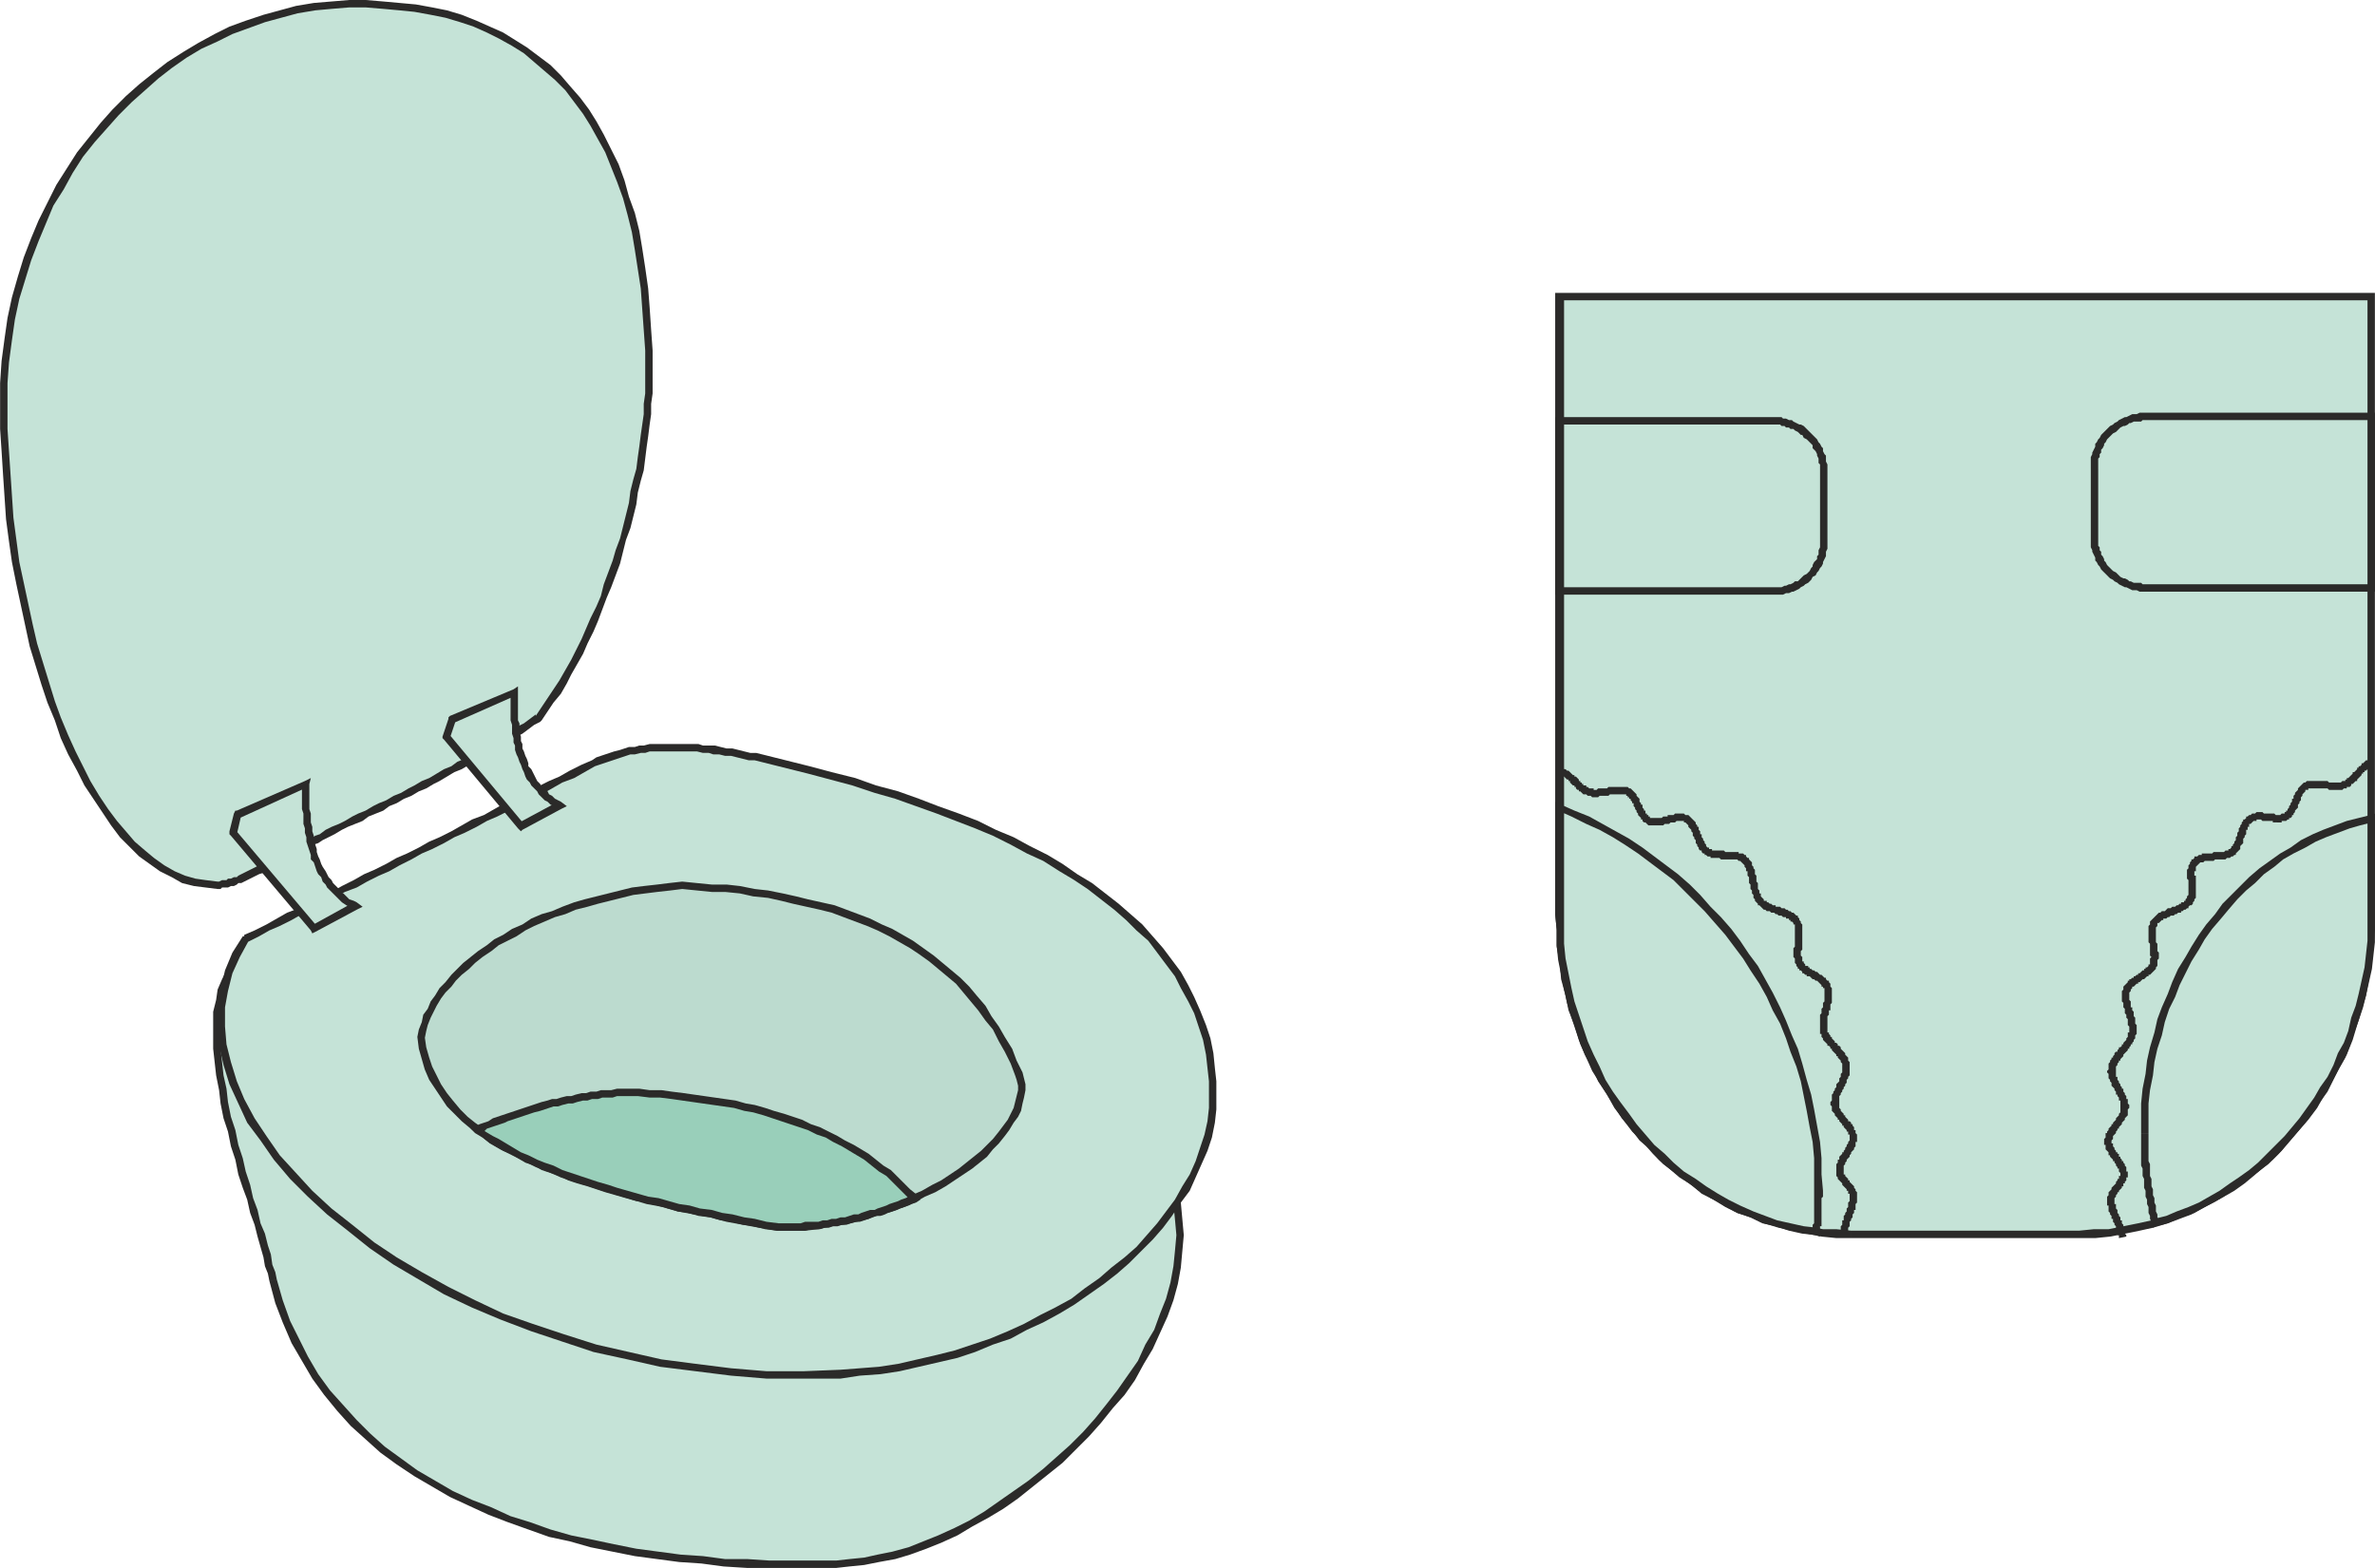 <svg xmlns="http://www.w3.org/2000/svg" width="106" height="70" fill-rule="evenodd" clip-rule="evenodd" image-rendering="optimizeQuality" shape-rendering="geometricPrecision" text-rendering="geometricPrecision" viewBox="0 0 16.05 10.6"><path fill="#C5E3D7" d="M1.84 8.66c-.08-.49-.85-2.22.06-2.27 1.09.04 5.69.85 6.05 1.74.21 1.16-1.31 2.44-2.3 2.44-1.59.06-3.4-.36-3.81-1.91z"/><path fill="#2B2A29" fill-rule="nonzero" d="M1.91 6.36l-.01.05h.01l-.08.01-.07.02-.06.03-.05.03-.04.04-.03.05-.03.05-.03.06-.01.07-.01.07-.01.08V7.09l.01.09.01.09.02.09.01.09.02.1.03.09.02.1.03.09.02.09.03.09.02.09.03.08.02.09.03.07.02.08.02.06.01.07.02.05.01.05-.05.01-.01-.05-.02-.05-.01-.06-.02-.07-.02-.07-.02-.08-.03-.08-.02-.09-.03-.08-.03-.09-.02-.1-.03-.09-.02-.1-.03-.09-.02-.1-.01-.09-.02-.1-.01-.09-.01-.09v-.25l.02-.08.01-.07.03-.07.03-.06.04-.05.05-.05.06-.04.06-.03.08-.02.08-.01h.01zm-.01 0h.01-.01zm6.08 1.77l-.05.01-.04-.08-.07-.08-.09-.08-.11-.08-.13-.08-.15-.07-.16-.08L7 7.51l-.19-.07-.21-.08-.21-.07-.23-.07-.23-.06-.24-.07-.25-.06-.25-.06-.25-.06-.25-.06-.25-.05-.25-.05-.24-.05-.24-.04-.23-.04-.23-.04-.21-.04-.21-.03-.19-.02-.18-.03-.17-.02-.15-.01-.13-.01-.11-.01.01-.05.11.01.13.01.15.01.16.02.18.03.2.02.2.03.22.04.23.04.23.04.24.04.24.05.25.05.25.05.26.06.25.06.24.06.25.06.24.07.23.06.23.07.22.08.2.07.2.07.18.08.17.08.15.08.13.08.11.08.1.09.07.08.05.09v.01zm0-.01v.01-.01zM5.65 10.6v-.05l.09-.01.1-.01.09-.02.1-.02.11-.03.1-.04.1-.04.11-.05.1-.05.1-.06.1-.07.1-.07.1-.07.1-.08.09-.08.09-.08.09-.09.08-.09.08-.1.07-.09.07-.1.07-.1.05-.11.06-.1.04-.11.04-.1.03-.11.02-.11.01-.1.01-.11-.01-.11-.01-.1.05-.01.01.11.01.11-.01.11-.01.11-.02.11-.03.11-.04.11-.05.11-.05.11-.06.1-.06.11-.07.1-.08.09-.08.1-.08.09-.09.09-.09.09-.1.08-.1.08-.1.08-.1.07-.1.06-.11.06-.1.06-.11.05-.1.04-.11.04-.1.03-.11.02-.1.02-.1.01-.09.01zm0-.05zM1.82 8.66l.05-.01.04.14.05.14.06.12.06.12.07.12.08.11.09.1.09.1.09.09.1.09.11.08.11.08.12.07.12.07.13.06.13.05.13.06.13.04.14.05.14.04.15.03.14.03.15.03.15.02.15.02.15.01.15.02h.15l.15.01H5.65v.05h-.6l-.16-.01-.15-.02-.15-.01-.15-.02-.15-.02-.15-.03-.15-.03-.14-.04-.14-.03-.14-.05-.14-.05-.13-.05-.13-.06-.13-.06-.12-.07-.12-.07-.12-.08-.11-.08-.1-.09-.1-.09-.09-.1-.09-.11-.08-.11-.07-.12-.07-.12-.06-.14-.05-.13-.04-.15zm0 0z"/><path fill="#C5E3D7" d="M2.47.03c1.25.03 1.92.85 1.92 2.5 0 .68-.29 1.73-.75 2.33-.43.28-1.02.57-1.47.8-.32.16-.53.31-.7.32C.64 5.98.03 4.39.03 2.75.03 1.1 1.22-.01 2.47.03z"/><path fill="#2B2A29" fill-rule="nonzero" d="M4.41 2.53h-.05v-.16l-.01-.14-.01-.14-.01-.14-.02-.13-.02-.13-.02-.12-.03-.12-.03-.11-.04-.11-.04-.1-.04-.1-.05-.09-.05-.09-.05-.08-.06-.08-.06-.08-.07-.07-.07-.06-.07-.06-.07-.06-.08-.05-.09-.05-.08-.04L3.2.18 3.11.15l-.1-.03-.1-.02L2.8.08 2.7.07 2.59.06 2.47.05V0l.12.01.11.01.11.01.11.02.1.02.1.03.1.04.09.04.09.04.08.05.08.05.08.06.08.06.07.07.06.07.07.08.06.08.05.08.05.09.05.1.05.1.04.11.03.11.04.11.03.12.02.12.02.13.02.14.01.13.01.15.01.14v.16zm-.76 2.35l-.03-.05v.01l.04-.06.04-.06.04-.06.04-.06.04-.07.04-.07.03-.06.04-.08.03-.07.03-.07.04-.08.03-.07.02-.08.03-.08.03-.08.02-.07.03-.08.02-.08.02-.08.02-.08.01-.08.02-.08.02-.07.01-.08.01-.07.01-.08.01-.07.01-.07v-.07l.01-.07v-.13h.05v.13l-.01.07v.07l-.01.07-.01.08-.01.07-.01.08-.01.08-.02.07-.02.08-.01.08-.02.08-.02.08-.03.08-.02.08-.02.08-.03.08-.03.08-.03.07-.03.08-.03.08-.03.07-.04.08-.03.07-.04.07-.04.07-.03.06-.04.07-.05.06-.04.06-.04.06-.01.01zm.01-.01l-.01.01.01-.01zm-1.48.81l-.02-.04.04-.03.04-.02.05-.02.04-.02.05-.03.04-.02.05-.02.05-.03.04-.02.05-.02.05-.03.05-.02.05-.03.04-.02.05-.03.05-.02.05-.03L3 5.2l.05-.02.04-.03.05-.02.05-.03.04-.03.05-.02.05-.03.04-.03.05-.02.04-.03.04-.03.04-.02.04-.03.04-.03.03.05-.04.02-.04.03-.04.03-.04.02-.05.03-.04.03-.05.03-.04.02-.05.03-.05.03-.04.02-.05.03-.05.02-.05.03-.05.03-.04.02-.05.03-.05.02-.05.03-.05.02-.05.03-.05.02-.04.03-.05.02-.05.02-.04.03-.05.02-.05.02-.04.02-.05.03-.04.02-.04.02zm-.71.33v-.05h.01l.02-.01h.03l.01-.01h.02l.02-.01h.02l.01-.01.02-.01.02-.01.02-.01.02-.01.02-.01.02-.01.02-.01.02-.01.03-.01.02-.01.02-.01.02-.02.03-.01.02-.01.03-.02.02-.01.03-.02.02-.01.03-.02.03-.01.03-.01.03-.02.03-.01.02.04-.03.02-.03.01-.03.02-.02.01-.03.01-.03.02-.02.01-.03.02-.02.01-.03.01-.02.02-.02.01-.03.01-.02.02-.02.01-.02.01-.03.01-.02.01-.02.01-.02.01-.02.01-.02.01-.02.01h-.02l-.01.01-.02.01h-.02L1.54 6H1.5l-.01.01h-.02zm0 0zM0 2.75h.05v.15l.01.15.01.15.01.15.01.15.02.15.02.15.03.14.03.14.03.14.03.13.04.13.04.13.04.13.04.11.05.12.05.11.05.1.05.1.06.1.06.09.06.08.06.07.06.07.07.06.06.05.07.05.07.04.07.03.07.02.07.01.08.01v.05L1.39 6l-.08-.01-.08-.02-.07-.04-.08-.04-.07-.05-.07-.05-.06-.06-.07-.07-.06-.08-.06-.09-.06-.09-.06-.09-.05-.1-.06-.11-.05-.11-.04-.12-.05-.12-.04-.12-.04-.13-.04-.13-.03-.14-.03-.14-.03-.14-.03-.15-.02-.14-.02-.15-.01-.15-.01-.15-.01-.16L0 2.9v-.15zM2.47 0v.05h-.11l-.12.01-.11.01-.12.02-.11.03-.11.03-.11.04-.11.04-.1.05-.11.05-.1.06-.1.07-.09.07-.09.08-.09.08L.8.78.72.87.64.96l-.08.1-.07.11-.06.11-.07.11-.05.12-.05.12-.05.13-.04.13-.04.13-.03.14-.02.14-.02.15-.01.14v.16H0v-.16l.01-.15.02-.15.02-.14.03-.14.04-.14.04-.13.05-.13.05-.12.06-.12.06-.12.07-.11.07-.11.08-.1.08-.1.08-.09.09-.09.09-.08.1-.08.09-.07.11-.07.1-.06.11-.06.1-.05.11-.04.12-.04.11-.03L2 .04l.12-.02.12-.01.12-.01h.11z"/><path fill="#C5E3D7" d="M1.66 6.34c.79-.39 1.57-.79 2.35-1.18.31-.15.7-.13 1.13-.03 1.75.4 2.91 1.03 3.05 2.09.14.98-1.06 1.99-2.51 2.07-2.69.13-4.82-1.77-4.02-2.95z"/><path fill="#2B2A29" fill-rule="nonzero" d="M4 5.14l.02.04-.07.04-.07.04-.08.03-.07.04-.07.04-.08.03-.07.04-.07.04-.08.04-.07.03-.07.04-.08.04-.07.03L3 5.7l-.08.04-.07.03-.07.04-.08.04-.07.04-.07.03-.08.04-.07.04-.08.03-.07.04-.07.04-.08.04-.07.03-.07.04-.08.04-.07.03-.07.04-.08.04-.02-.05.07-.03.08-.04.07-.04.07-.04.08-.03.07-.04.08-.04.07-.03.07-.04.08-.04.07-.04.07-.03.08-.04.07-.04.07-.03.08-.04.07-.04.07-.03.08-.04.07-.04.07-.04.08-.03.07-.04.07-.04.08-.03.07-.04.07-.04.08-.04.07-.03.07-.04.08-.04.07-.03zm0 0zm1.15-.04l-.01.05-.04-.01h-.04l-.04-.01-.04-.01-.04-.01H4.9l-.04-.01h-.04l-.03-.01h-.04l-.04-.01h-.32l-.03.01h-.03l-.04.01h-.03l-.03.01-.03.01-.03.01-.03.01-.03.01-.03.01-.03.01-.03.01L4 5.14l.03-.02.03-.01.03-.01.03-.01.03-.01.04-.01.03-.01.03-.01h.04l.03-.01h.03l.04-.01H4.72l.03.01h.08l.04.01.04.01h.04l.04.01.04.01.04.01h.04l.04.01zm-.01.05zm3.07 2.07h-.05l-.01-.09-.02-.1-.03-.09-.03-.09-.04-.08-.05-.09-.04-.08-.06-.08-.06-.08-.06-.08-.08-.07-.07-.07-.08-.07-.09-.07-.09-.07-.09-.06-.1-.06-.11-.07-.11-.05-.11-.06-.12-.06-.12-.05-.13-.05-.13-.05-.14-.05-.14-.05-.14-.04-.15-.05-.15-.04-.15-.04-.16-.04-.16-.04.01-.05.16.04.16.04.15.04.16.04.14.05.15.04.14.05.13.05.14.05.13.05.12.06.12.05.11.06.12.06.1.06.1.07.1.06.09.07.09.07.08.07.08.07.07.08.07.08.06.08.06.08.05.09.04.08.04.09.04.1.03.09.02.1.01.1zm-.05 0v.01-.01zm-2.48 2.1v-.06l.13-.01.13-.01.13-.02.13-.03.13-.03.12-.03.12-.04.12-.04.12-.05.11-.05.11-.06.1-.05.11-.06.09-.07.1-.07.08-.07.09-.07.08-.07.07-.08.07-.08.06-.08.06-.08.05-.09.05-.08.04-.09.03-.09.03-.09.02-.09.01-.09v-.18l-.01-.09h.05l.01.09v.19l-.01.09-.02.1-.03.09-.04.09-.04.09-.04.09-.06.08-.06.09-.06.08-.07.08-.08.08-.08.08-.08.07-.09.07-.1.07-.1.07-.1.06-.11.06-.11.05-.11.06-.12.04-.12.05-.12.04-.13.03-.13.03-.13.03-.13.02-.14.01-.13.02zm0 0zm-4.03-3l.02.05.01-.01-.06.11-.05.11-.03.12-.02.11v.13l.01.12.03.12.04.13.05.12.07.13.08.12.09.13.11.12.11.12.13.12.14.11.15.12.15.1.17.1.18.1.18.09.19.09.2.07.21.07.22.07.22.05.22.05.23.03.24.03.24.02h.25l.25-.01v.06h-.5l-.24-.02-.24-.03-.24-.03-.22-.05-.23-.05-.21-.07L3.59 9l-.21-.08-.19-.08L3 8.75l-.17-.1-.17-.1-.16-.11-.15-.12-.14-.11-.13-.12-.12-.12-.11-.13-.09-.13-.09-.12-.06-.13-.06-.13-.04-.13-.03-.13-.01-.13v-.13l.02-.12.03-.13.05-.12.07-.11.01-.01zm-.01.01h.01v-.01l-.01.01z"/><path fill="#BCDBCF" d="M2.85 7.01c.07-.49.85-.97 1.76-1.02 1.08.04 1.92.38 2.28 1.27.14.38-.64 1.04-1.64 1.04-1.2-.23-2.32-.5-2.4-1.29z"/><path fill="#2B2A29" fill-rule="nonzero" d="M4.61 5.96v.05l-.08.01-.09.01-.08.01-.08.01-.08.02-.08.02-.08.02-.07.02-.08.02-.07.03-.07.02-.07.03-.07.03-.06.03-.06.04-.06.03-.06.03-.05.04-.06.04-.05.04-.04.04-.05.04-.04.04-.03.04-.04.04-.03.04-.03.05-.02.04-.02.04-.02.05-.01.04-.01.05-.05-.01.01-.05.02-.05.01-.05.03-.04.02-.05.03-.04.03-.05.04-.04.04-.05.04-.04.04-.04.05-.04.05-.04.06-.04.05-.04.06-.03.06-.04.07-.03.06-.04.07-.03.07-.02.07-.03.08-.03.07-.02.08-.02.08-.02.08-.02.08-.02.08-.01.09-.01.08-.01.09-.01zm0 0zm2.3 1.29l-.05.02-.03-.08-.04-.08-.04-.07-.04-.08-.05-.06-.05-.07-.05-.06-.05-.06-.05-.06-.06-.05-.06-.05-.06-.05-.07-.05-.06-.04-.07-.04-.07-.04-.08-.04-.07-.03-.08-.03-.08-.03-.08-.03-.08-.02-.09-.02-.09-.02-.08-.02-.09-.02-.1-.01L5 6.04l-.1-.01h-.09l-.1-.01-.1-.01v-.05l.1.01.1.01h.1l.09.01.1.02.09.01.1.02.09.02.08.02.09.02.09.02.08.03.08.03.08.03.08.04.07.03.07.04.07.04.07.05.07.05.06.05.06.05.06.05.06.06.05.06.06.07.04.07.05.07.04.07.05.08.03.08.04.08zm0 0zM5.25 8.32l.01-.05h-.01.18l.09-.01.09-.02.08-.01.09-.02.08-.02.08-.02.08-.03.07-.03.07-.03.07-.03.07-.04.06-.03.06-.04.06-.04.05-.04.05-.04.05-.04.04-.04.04-.04.04-.05.03-.04.03-.04.02-.04.02-.04.01-.04.01-.04.01-.04v-.03l-.01-.04-.01-.03.05-.02.01.04.01.04v.04l-.01.05-.01.04-.01.05-.02.04-.03.04-.03.05-.03.04-.04.05-.04.04-.04.05-.05.04-.05.04-.06.04-.06.04-.06.04-.07.04-.07.03-.07.04-.07.03-.08.03-.08.02-.08.03-.08.02-.09.02-.08.01-.09.02-.09.01h-.19zm0 0zM2.82 7.01l.05.01v-.01l.01.07.02.07.02.06.03.06.03.06.04.06.04.05.05.06.05.05.05.04.07.05.06.04.07.05.07.04.08.04.08.03.08.04.09.03.09.03.09.03.1.03.09.03.1.03.11.03.1.02.11.03.1.02.11.02.11.03.11.02.11.02.12.02-.01.05-.12-.02-.11-.02-.11-.02-.11-.03-.11-.02-.11-.02-.1-.03-.11-.02-.1-.03-.1-.03-.1-.03-.09-.03-.1-.03-.09-.03-.09-.04-.08-.03-.08-.04-.08-.04-.08-.04-.07-.04-.06-.05-.07-.05-.06-.05-.05-.05-.05-.05-.04-.06-.04-.06-.04-.06-.03-.07-.02-.07-.02-.07-.01-.08zm0 0z"/><path fill="#99CFBA" d="M6.18 8.1c-.27.12-.58.2-.93.2-.81-.16-1.58-.33-2.02-.66.29-.14.64-.23 1.01-.26.82.04 1.5.24 1.94.72z"/><path fill="#2B2A29" fill-rule="nonzero" d="M5.25 8.32l.01-.05h-.01.16l.03-.01h.09l.03-.01h.03l.03-.01h.03l.03-.01h.03l.03-.01.03-.01h.03l.02-.01.03-.01.03-.01h.03l.02-.01.03-.01.03-.01.02-.01.03-.01.03-.01.02-.01.03-.01.02-.01.03-.01.02.05-.03.01-.02.01-.03.01-.03.01-.02.01-.03.01L6 8.2l-.02.01-.03.01h-.03l-.03.01-.02.01-.03.01-.03.01h-.03l-.03.01-.03.01h-.03l-.03.01h-.03l-.03.01h-.03l-.03.01h-.06l-.04.01h-.19zm0 0zm-2.03-.71l.02.05v-.04l.04.03.05.03.04.02.05.03.05.03.05.03.05.02.06.03.05.02.06.02.06.03.06.02.06.02.06.02.06.02.07.02.06.02.07.02.07.02.07.02.07.01.07.02.07.02.07.01.07.02.08.01.07.02.07.01.08.02.07.01.08.02.08.01-.01.05-.08-.01-.08-.02-.07-.01-.08-.02-.07-.01-.07-.02-.08-.01-.07-.02-.07-.01-.07-.02-.07-.02-.07-.02-.07-.01-.07-.02-.07-.02-.07-.02-.06-.02-.06-.02L3.9 8l-.06-.02-.06-.03-.06-.02-.06-.02-.05-.03-.06-.02-.05-.03-.05-.03-.05-.02-.05-.03-.05-.03-.04-.03-.05-.03.01-.05zm-.01.05l-.03-.03.04-.02-.01.05zm1.03-.3v.05h-.07l-.03.01h-.07l-.03.01H4l-.03.01h-.03l-.04.01-.03.01h-.03l-.04.01-.03.01h-.03l-.03.01-.03.01-.03.01-.04.01-.03.01-.03.01-.03.01-.03.01-.03.01-.03.01-.02.01-.03.01-.03.01-.03.01-.03.01-.02.02-.03.01-.02-.05.02-.01.03-.01.03-.01.03-.02.03-.01.03-.01.03-.01.03-.01.03-.01.03-.01.03-.01.03-.01.03-.01.03-.01.03-.01.04-.01.03-.01h.03l.03-.01.04-.01h.03l.03-.01.04-.01h.03l.03-.01h.04l.03-.01h.07l.04-.01h.07zm0 0zm1.95.77l-.02-.05-.01.04-.04-.04-.05-.05-.04-.04-.04-.04-.05-.03-.05-.04-.05-.04-.05-.03-.05-.03-.05-.03-.06-.03-.05-.03-.06-.02-.06-.03-.06-.02-.06-.02-.06-.02-.06-.02-.06-.02-.07-.02-.06-.01-.07-.02-.07-.01-.07-.01-.07-.01-.07-.01-.07-.01-.07-.01-.08-.01h-.07l-.08-.01h-.07v-.05h.08l.07.01h.08l.07.01.08.01.07.01.07.01.07.01.07.01.07.01.07.02.06.01.07.02.06.02.07.02.06.02.06.02.06.03.06.02.06.03.06.03.05.03.06.03.05.03.05.03.05.04.05.04.05.03.04.04.05.05.04.04.05.04-.01.05zm.01-.05l.02.03-.03.02.01-.05z"/><path fill="#C5E3D7" d="M1.61 5.5l.46-.2c-.02.38.06.68.33.83l-.28.15-.54-.65.03-.13z"/><path fill="#2B2A29" fill-rule="nonzero" d="M2.08 5.32l-.46.21-.02-.05.46-.2.03.02-.01.02zm-.02-.04l.04-.02-.01.04-.03-.02zm.35.87l-.02-.05-.01.05-.02-.02-.02-.01-.03-.02-.02-.02-.02-.02-.02-.02-.02-.02L2.21 6l-.01-.02-.02-.02-.01-.03-.02-.02-.01-.02-.01-.03-.01-.03-.02-.02v-.03l-.01-.03-.01-.03-.01-.03v-.03l-.01-.03V5.6l-.01-.03V5.5l-.01-.03V5.3h.05v.17l.01.03v.06l.01.03v.03l.01.03v.03l.01.03.01.03v.02l.01.03.01.02.01.03.01.02.02.03.01.02.01.02.02.02.01.02.02.02.02.02.01.02.02.01.02.02.02.02.03.01.02.01v.05zm0-.05l.04.03-.04.02V6.1zm-.31.16l.29-.16.02.05-.28.15-.03-.01v-.03zm.03.04l-.02.01-.01-.02.03.01zm-.54-.69l.55.65-.04.03-.54-.64-.01-.03.04-.01zm-.03.04l-.01-.01v-.02l.01.03zm.07-.14l-.03.13-.05-.02.03-.12.02-.02.03.03zm-.05-.01l.01-.02h.01l-.02.02z"/><path fill="#C5E3D7" d="M3.05 4.87l.43-.19c-.02.35.06.63.3.76l-.26.15-.5-.6.03-.12z"/><path fill="#2B2A29" fill-rule="nonzero" d="M3.49 4.7l-.43.19-.02-.05.43-.18.03.02-.01.02zm-.02-.04l.03-.02v.04l-.03-.02zm.32.81l-.02-.05v.05l-.02-.02-.03-.01-.02-.02-.02-.01-.02-.02-.02-.02-.01-.02-.02-.02-.02-.02-.01-.02-.02-.02-.01-.02-.01-.03-.01-.02-.01-.03-.01-.02-.01-.03-.01-.02-.01-.03v-.03l-.01-.02v-.03l-.01-.03V4.9l-.01-.03v-.19h.05v.19l.01.02v.06l.01.03v.03l.01.02v.03l.01.02.01.03.01.02.01.03v.02l.02.02.01.02.01.02.01.02.01.02.02.02.01.02.02.01.02.02.01.02.02.01.02.02.02.01.02.01v.05zm0-.05l.04.03-.04.02v-.05zm-.28.14l.26-.14.02.05-.26.14-.03-.01.01-.04zm.02.05l-.01.01-.02-.02.03.01zm-.49-.64l.5.6-.04.03L3 5l-.01-.02.05-.01zM3 5l-.01-.01v-.01L3 5zm.08-.13l-.04.12-.05-.01.04-.12.01-.02.04.03zm-.05-.01v-.01l.01-.01-.01.02z"/><path fill="#C5E3D7" d="M16.03 2v4.18c0 1.19-.89 2.16-1.98 2.16h-1.54c-1.08 0-1.97-.97-1.97-2.16V2h5.49z"/><path fill="#2B2A29" fill-rule="nonzero" d="M16 6.18V2h.05v4.18H16zm-1.95 2.19v-.05l.1-.01h.1l.1-.02.1-.02.09-.02.09-.03.09-.03.09-.04.09-.04.08-.05.08-.05.08-.06.08-.06.07-.06.07-.07.07-.07.07-.07.06-.08.05-.08.06-.09.05-.08.05-.09.04-.09.04-.1.03-.1.04-.09.02-.11.02-.1.02-.1.01-.11.01-.11v-.11h.05v.11l-.01.11-.01.11-.02.11-.02.11-.03.1-.03.1-.03.1-.04.1-.05.09-.05.09-.05.09-.05.09-.06.08-.07.08-.06.07-.07.08-.07.07-.08.06-.08.06-.08.06-.08.05-.09.05-.09.05-.09.03-.09.04-.1.03-.09.02-.1.02-.1.02-.1.01h-.11zm-1.54-.05h1.54v.05h-1.54v-.05zm-2-2.14h.06v.11l.01.11.01.11.01.1.03.1.02.11.03.09.04.1.04.1.04.09.05.09.05.08.05.09.06.08.06.08.07.07.07.07.07.07.07.06.08.06.08.06.08.05.08.05.09.04.09.04.09.03.09.03.09.02.1.02.1.02h.09l.1.01v.05h-.1l-.1-.01-.1-.02-.1-.02-.09-.02-.1-.03-.09-.04-.09-.03-.09-.05-.09-.05-.08-.05-.08-.06-.08-.06-.08-.06-.07-.07-.07-.08-.07-.07-.06-.08-.06-.08-.05-.09-.06-.09-.04-.09-.05-.09-.04-.1-.03-.1-.04-.1-.02-.1-.03-.11-.01-.11-.02-.11v-.11l-.01-.11zM10.57 2v4.18h-.06V2l.03-.02.03.02zm-.06 0v-.02h.03l-.03.02zm5.52.03h-5.49v-.05h5.49l.02.02-.02.03zm0-.05h.02V2l-.02-.02z"/><path fill="#C5E3D7" d="M16.03 5.53v.65c0 1-.62 1.84-1.46 2.09-.05-.2-.08-.4-.08-.61 0-1.06.67-1.95 1.54-2.13z"/><path fill="#2B2A29" fill-rule="nonzero" d="M16 6.18v-.65h.05v.65H16zm-1.46 2.09l.05-.01-.03-.02.08-.02.07-.03.08-.03.07-.03.07-.04.07-.04.07-.05.06-.04.07-.05.06-.05.06-.06.06-.06.06-.06.05-.06.05-.06.05-.07.05-.07.04-.07.05-.07.04-.08.03-.08.04-.07.03-.08.02-.09.03-.08.02-.08.02-.09.02-.09.01-.09.01-.09v-.18h.05v.19l-.01.09-.01.09-.02.09-.02.09-.02.08-.03.09-.03.08-.03.09-.03.08-.04.07-.04.08-.04.08-.05.07-.05.07-.05.07-.05.06-.06.07-.05.06-.06.06-.06.05-.07.06-.06.05-.07.05-.07.04-.07.04-.08.04-.07.04-.08.03-.08.03-.08.02-.03-.02zm.03.02l-.02.01-.01-.03.03.02zm-.1-.63h.05V7.85l.01.02v.08l.01.02v.05l.01.02v.04l.01.02v.03l.01.02v.04l.01.02v.02l.01.01v.02l-.05.01v-.01l-.01-.02v-.02l-.01-.02v-.04l-.01-.02v-.03l-.01-.02v-.04l-.01-.02v-.06l-.01-.02V7.9l-.01-.02V7.66zm1.58-2.13H16l.03.03-.08.02-.07.02-.08.03-.08.03-.07.03-.07.04-.08.04-.07.04-.06.05-.07.05-.06.06-.06.05-.06.06-.06.07-.05.06-.06.07-.05.07-.04.07-.05.08-.04.08-.04.08-.03.08-.04.08-.03.09-.02.09-.03.09-.02.09-.01.09-.02.1-.01.09v.2h-.05v-.2l.01-.1.02-.1.01-.09.02-.09.03-.1.02-.09.03-.08.04-.09.03-.08.04-.09.05-.08.04-.07.05-.08.05-.07.06-.07.05-.07.06-.06.06-.06.06-.06.07-.06.07-.05.07-.05.07-.04.07-.05.08-.04.07-.03.08-.03.08-.03.08-.02.08-.02.03.02zm-.03-.02l.03-.01v.03l-.03-.02z"/><path fill="#C5E3D7" d="M10.54 4V2.85h1.44c.19 0 .35.15.35.34v.46c0 .19-.16.35-.35.35h-1.44z"/><path fill="#2B2A29" fill-rule="nonzero" d="M10.57 2.85V4h-.06V2.85l.03-.03.03.03zm-.06 0v-.03h.03l-.03.03zm1.47.02h-1.44v-.05h1.44v.05zm.37.32h-.05v-.05l-.01-.01V3.1l-.01-.02v-.01l-.01-.02-.01-.01-.01-.01v-.02L12.24 3l-.01-.01-.01-.01-.01-.01-.02-.01-.01-.02h-.01l-.01-.01-.01-.01-.02-.01-.01-.01h-.02l-.01-.01h-.02l-.01-.01h-.02l-.01-.01h-.05v-.05h.06l.01.01h.02l.02.01h.02l.01.01.02.01.02.01h.01l.02.01.01.01.02.02.01.01.01.01.01.01.02.02.01.01.01.02.01.01.01.02.01.01v.02l.01.02.01.01v.04l.01.02v.05zm-.05.46v-.46h.05v.46h-.05zm-.32.37v-.05H12.04l.02-.01h.01l.02-.01h.01l.02-.01.01-.01h.02l.01-.01.01-.01.01-.01.01-.01.02-.01.01-.01.01-.01.01-.02.01-.01v-.01l.01-.02.01-.01.01-.01v-.02l.01-.01v-.03l.01-.02v-.05h.05v.06l-.01.02v.03l-.01.02-.01.02v.01l-.01.02-.01.01-.01.02-.01.01-.01.02-.02.01-.01.02-.01.01-.01.01-.02.01-.01.01-.02.01-.01.01-.02.01-.02.01h-.01l-.02.01h-.02l-.02.01h-.07zm-1.44-.05h1.44v.05h-1.44L10.51 4l.03-.03zm0 .05h-.03V4l.03.02z"/><path fill="#C5E3D7" d="M16.03 2.82v1.15H14.5c-.19 0-.35-.15-.35-.35v-.45c0-.2.16-.35.35-.35h1.53z"/><path fill="#2B2A29" fill-rule="nonzero" d="M16 3.97V2.82h.05v1.15l-.02.03-.03-.03zm.05 0V4h-.02l.02-.03zm-1.55-.02h1.53V4H14.5v-.05zm-.37-.33h.05v.07l.01.01v.02l.01.01v.02l.01.01.01.02v.01l.01.01.01.02.01.01.01.01.01.01.01.01.02.01.01.01.01.01.01.01.02.01h.01l.02.01.01.01h.01l.02.01h.05l.01.01h.02V4h-.04l-.02-.01h-.03l-.02-.01-.02-.01h-.01l-.02-.01-.02-.01-.01-.01-.02-.01-.01-.01-.02-.01-.01-.01-.01-.01-.02-.02-.01-.01-.01-.01-.01-.02-.01-.01-.01-.02-.01-.01v-.02l-.01-.02-.01-.02v-.01l-.01-.02v-.08zm.05-.45v.45h-.05v-.45h.05zm.32-.38v.05h-.02l-.01.01h-.05l-.02.01h-.01l-.01.01-.02.01h-.01l-.02.01-.01.01-.01.01-.01.01-.02.01-.01.01-.01.01-.01.01-.01.01-.01.02-.01.01v.01l-.01.02-.01.01v.02l-.01.01v.02l-.01.01v.07h-.05v-.08l.01-.02v-.01l.01-.02.01-.02V3l.01-.01.01-.02.01-.01.01-.02.01-.01.01-.01.02-.02.01-.01.01-.01.02-.01.01-.01.02-.01.01-.01.02-.01.02-.01h.01l.02-.01.02-.01h.03l.02-.01h.04zm1.53.05H14.5v-.05h1.53l.02.03-.02.02zm0-.05h.02v.03l-.02-.03z"/><path fill="#C5E3D7" d="M12.28 8.33c-.98-.13-1.74-1.05-1.74-2.15v-.72c1.02.4 1.75 1.41 1.75 2.59 0 .09 0 .18-.01.28z"/><path fill="#2B2A29" fill-rule="nonzero" d="M10.51 6.18h.06v.2l.01.1.02.1.02.1.02.09.03.09.03.09.03.09.04.09.04.08.04.09.05.08.05.07.06.08.05.07.06.07.06.07.07.06.06.06.07.06.08.05.07.05.08.05.07.04.08.04.09.04.08.03.08.03.09.02.09.02.09.01-.01.05-.09-.01-.09-.02-.09-.03-.09-.02-.08-.04-.09-.03-.08-.04-.08-.05-.08-.04-.07-.06-.08-.05-.07-.06-.07-.06-.06-.07-.07-.06-.06-.08-.06-.07-.05-.08-.05-.08-.05-.08-.05-.08-.04-.09-.04-.09-.03-.09-.03-.09-.03-.1-.02-.09-.02-.1-.02-.1-.01-.1v-.11l-.01-.1zm.06-.72v.72h-.06v-.72l.04-.02.02.02zm-.06 0v-.04l.04.02-.04.02zm1.81 2.59h-.06v-.22l-.01-.11-.02-.1-.02-.11-.02-.1-.02-.1-.03-.1-.04-.1-.03-.09-.04-.1-.05-.09-.04-.09-.05-.09-.06-.09-.05-.08-.06-.08-.06-.08-.07-.08-.07-.08-.07-.07-.07-.07-.07-.07-.08-.06-.08-.06-.08-.06-.09-.06-.08-.05-.09-.05-.09-.04-.1-.05-.09-.04.02-.04.09.04.1.04.09.05.09.05.09.05.09.06.08.06.08.06.08.06.08.07.07.07.07.08.07.07.07.08.06.08.06.09.06.08.05.09.05.09.05.1.04.09.04.1.04.09.03.1.03.11.03.1.02.1.02.11.02.11.01.11v.11l.01.11zm-.05.3l.01-.05-.03.02v-.04l.01-.01V8.05h.06v.04l-.01.01V8.29h-.01v.04l-.03.02zm.03-.02v.03l-.03-.01.03-.02zM10.75 5.33l-.02.05-.01-.01h-.02l-.01-.01-.01-.01h-.01v-.01h-.01l-.01-.01v-.01h-.01v-.01h-.01l-.01-.01-.01-.01v-.01h-.01v-.01h-.01l-.01-.01-.01-.01h-.01l-.01-.01h-.02l.02-.05h.01l.01.01h.01l.01.01h.01l.01.01.01.01.01.01h.01v.01h.01l.01.01.01.01v.01h.01v.01h.01v.01h.01v.01h.02v.01h.01l.01.01h.01zm.25-.01l-.02.05H10.88l-.01.01H10.81l-.01.01h-.04l-.01-.01h-.02l.02-.05h.02v.01h.02l.01-.01H10.86l.01-.01H11zm.15.21l-.02.04-.01-.01h-.01l-.01-.01v-.01h-.01v-.01l-.01-.01-.01-.01V5.5l-.01-.01v-.01l-.01-.01v-.01l-.01-.01v-.02h-.01v-.01l-.01-.01V5.4h-.01v-.01H11v-.01h-.01v-.01h-.01l.02-.05.01.01h.01l.01.01.01.01.01.01.01.01v.01l.01.01.01.01v.02l.01.01v.01h.01v.02l.01.01v.01h.01v.02h.01v.01h.01v.01h.01v.01zm.26-.02l-.03.05v-.01h-.05l-.01.01h-.03l-.01.01h-.03l-.01.01H11.14l-.01-.01.02-.04h.08l.01-.01h.03v-.01h.04l.01-.01H11.38l.01.01h.02zm.14.23l-.03.04v-.01h-.01l-.01-.01v-.01h-.01l-.01-.01v-.01l-.01-.01v-.01l-.01-.01v-.02l-.01-.01v-.01l-.01-.01v-.02l-.01-.01v-.01l-.01-.01-.01-.01v-.01l-.01-.01-.01-.01h-.01l.03-.05.01.01.01.01.01.01.01.01.01.01v.01l.01.01v.01h.01v.02l.01.01v.02h.01v.02l.01.01v.01l.01.01v.01l.01.01v.01l.01.01h.01v.01zm.25.05l-.03.04-.01-.01h-.01l-.01-.01H11.63l-.01-.01H11.56v-.01h-.02l-.01-.01h-.01l.03-.04h.02v.01h.08l.01.01h.09v.01h.03l.01.01h.01v.01zm.12.29l-.04.03-.01-.01-.01-.01v-.01l-.01-.01v-.02l-.01-.01v-.02l-.01-.01v-.03l-.01-.01v-.04l-.01-.01v-.03h-.01v-.02l-.01-.01v-.01l-.01-.01-.01-.01.03-.04.01.01h.01v.01l.01.01.01.01v.02l.01.01v.01l.01.01v.03l.01.01v.04l.01.01v.04l.01.01v.02h.01v.02l.01.01.01.01zm.24.14l-.04.02-.01-.01h-.01v-.01h-.01v-.01h-.02V6.2h-.02l-.01-.01h-.02l-.01-.01H12l-.01-.01h-.02l-.01-.01h-.02l-.01-.01h-.01l-.01-.01-.01-.01-.01-.01h-.01v-.01l.04-.03v.01h.02v.01h.01l.01.01h.01l.01.01H12v.01h.03l.01.01h.02l.01.01h.01l.01.01h.01l.01.01h.01l.01.01.01.01h.01v.01l.01.01v.01zm.02.28l-.04.02-.01-.01v-.03l-.01-.01V6.41l.01-.01v-.15h-.01v-.01l.04-.02.01.01v.01l.01.01v.17l-.01.01v.03l.01.01v.03zm.19.17l-.04.01h-.01v-.01h-.01v-.01l-.01-.01-.01-.01-.01-.01h-.01l-.01-.01h-.01l-.01-.01-.01-.01h-.02v-.01h-.01l-.01-.01h-.01v-.01l-.01-.01h-.01v-.01h-.01v-.01l-.01-.01v-.01l.04-.02h.01v.01l.01.01v.01h.02v.01h.01v.01h.01l.01.01h.01l.01.01h.01l.01.01.01.01h.01l.01.01.01.01h.01v.01l.01.01h.01v.01l.01.01v.02zm-.02.29l-.05.02V6.86l.01-.01v-.03l.01-.01v-.03l.01-.01v-.09l.04-.01.01.01V6.78l-.01.01v.04h-.01v.03l-.01.01v.09zm.15.24l-.05.01v-.02l-.01-.01v-.01l-.01-.01-.01-.01v-.01h-.01v-.01l-.01-.01-.01-.01-.01-.01v-.01h-.01v-.01l-.01-.01h-.01v-.01l-.01-.01-.01-.01-.01-.01v-.01l-.01-.01v-.02h-.01v-.01l.05-.02v.02h.01v.01l.01.01v.01h.01v.01l.01.01.01.01v.01h.01l.01.01v.01h.01l.01.01v.01l.01.01.01.01.01.01v.01l.01.01.01.01v.02l.01.01v.02zm-.07.27h-.06v-.02l.01-.01V7.4l.01-.01v-.01l.01-.01v-.01l.01-.01v-.02l.01-.01.01-.01v-.02l.01-.01v-.02l.01-.01v-.04l.05-.01v.07l-.01.01v.01l-.01.01v.02l-.01.01v.01l-.01.01v.01l-.01.01v.01l-.01.01v.01l-.01.01V7.47zm.12.22h-.05v-.02h-.01v-.02h-.01v-.01l-.01-.01-.01-.01v-.01h-.01V7.6l-.01-.01-.01-.01v-.01h-.01v-.01l-.01-.01-.01-.01v-.01l-.01-.01-.01-.01v-.03l-.01-.01h.06v.02l.01.01v.01l.01.01.01.01v.01h.01v.01l.01.01.01.01v.01h.01l.01.01v.01h.01v.01l.01.01v.02h.01v.02l.01.01v.02zm-.09.22h-.05v-.04l.01-.01v-.02h.01v-.02l.01-.01.01-.01v-.01h.01v-.01l.01-.01v-.01l.01-.01v-.01l.01-.01v-.01l.01-.01v-.02h.05v.03h-.01v.03l-.01.01v.01l-.01.01-.01.01v.01l-.01.01v.01l-.01.01-.01.01v.01l-.01.01v.01l-.01.01v.03zm.09.18h-.05v-.02h-.01v-.02h-.01v-.01l-.01-.01-.01-.01-.01-.01V8l-.01-.01-.01-.01-.01-.01v-.01l-.01-.01v-.04h.05v.03h.01v.01l.01.01.01.01v.01h.01v.01l.01.01.01.01.01.01v.01l.01.01v.01l.01.01v.03zm-.06.25h-.05v-.05l.01-.01v-.03h.01v-.03l.01-.01V8.2l.01-.01v-.02l.01-.01v-.03l.01-.01v-.03h.05v.04l-.01.01v.04h-.01v.02l-.01.01v.02l-.01.01v.01l-.01.01v.03l-.01.01v.04zM15.83 5.28h.02v-.01h.01v-.01h.01l.01-.01.01-.01.01-.01v-.01h.01l.01-.01.01-.01v-.01h.01v-.01h.01l.01-.01v-.01h.01l.01-.01.01-.01h.02l.01-.01h.01l.01.05h-.01l-.01.01h-.01v.01H16l-.01.01h-.01v.01h-.01v.01h-.01v.01l-.01.01-.01.01-.01.01v.01h-.01l-.01.01-.01.01h-.01v.01l-.01.01h-.02v.01h-.01l-.02-.05zm-.25.01l.01-.01H15.73l.01.01h.08l.01-.01.02.05h-.01l-.01.01h-.09l-.01-.01H15.6l-.02-.04zm-.14.21v-.01h.01v-.01h.01v-.01l.01-.01v-.01l.01-.01v-.01l.01-.01V5.4h.01v-.02l.01-.01v-.01l.01-.01.01-.01v-.01l.01-.01.01-.01.01-.01.01-.01h.01l.02.04v.01h-.02v.01l-.01.01-.01.01v.01l-.01.01v.02l-.01.01v.01l-.01.01v.02l-.01.01-.01.01v.01l-.01.01v.01h-.01v.01l-.01.01h-.01v.01h-.01l-.02-.04zm-.24.01h.01l.01-.01h.02l.01-.01h.04l.01.01h.07l.01.01h.03l.01-.01h.02l.02.04-.01.01h-.03v.01H15.36v-.01h-.07l-.01-.01h-.03v.01h-.02l-.03-.04zm-.13.23l.01-.01v-.01h.01v-.01l.01-.01v-.01l.01-.01v-.02l.01-.01v-.02l.01-.01V5.6l.01-.01v-.01l.01-.01v-.01l.01-.01v-.01h.01l.01-.01v-.01h.01l.01-.01.03.04-.01.01-.01.01h-.01v.02h-.01v.02h-.01v.03l-.01.01v.01l-.01.01v.03l-.01.01-.01.01v.02l-.01.01-.01.01-.01.01v.01h-.01l-.03-.04zm-.25.07l.01-.01v-.01h.02l.01-.01h.02v-.01h.07l.01-.01h.07l.01-.01h.02v-.01h.01l.03.04-.01.01h-.01l-.01.01h-.02l-.01.01h-.07l-.01.01H14.9l-.01.01h-.02l-.01.01-.04-.03zm-.05.27l.01-.01v-.01l.01-.01V5.95l-.01-.01V5.88l.01-.01v-.02l.01-.01v-.01l.01-.01v-.01h.01l.04.03-.01.01-.01.01v.03h-.01v.03h.01v.15l-.01.01v.01l-.01.01v.01l-.05-.03zm-.24.15l.01-.01.01-.01.01-.01.01-.01.01-.01.01-.01h.01l.01-.01h.02l.01-.01.01-.01h.02l.01-.01h.02l.01-.01h.01l.01-.01h.01V6.1h.02v-.01h.01v-.01l.05.03-.01.01h-.01l-.01.01v.01h-.01l-.01.01h-.01l-.01.01h-.01v.01h-.02l-.01.01h-.01l-.01.01h-.02l-.01.01h-.01l-.01.01h-.02v.01h-.01l-.01.01-.01.01h-.01v.02l-.05-.03zm0 .28v-.03l.01-.01-.01-.01v-.08l-.01-.01V6.26l.01-.01v-.02l.05.03-.01.01V6.37l.01.01v.05l.01.01v.04l-.01.01v.04l-.05-.02zm-.18.18v-.02l.01-.01.01-.01.01-.01v-.01h.01v-.01h.01l.01-.01h.01V6.6h.01l.01-.01h.01v-.01h.01l.01-.01.01-.01h.01v-.01h.01v-.01h.01l.01-.01v-.01h.01v-.01l.05.02-.01.01v.01l-.01.01-.01.01-.01.01-.01.01h-.01v.01h-.01l-.01.01-.01.01h-.01l-.01.01-.01.01h-.01v.01h-.01l-.01.01-.01.01h-.01v.01l-.01.01v.01l-.05-.01zm.03.29h.01v-.04l-.01-.01v-.04l-.01-.01v-.02l-.01-.01v-.03l-.01-.01v-.03l-.01-.01V6.7l.01-.01.05.01-.01.01v.05l.01.01v.04h.01v.02l.01.01v.03l.01.01v.04l.01.01V6.99l-.06-.01zm-.13.25v-.04l.01-.01v-.01l.01-.01v-.01h.01v-.01l.01-.01v-.01l.01-.01h.01V7.1l.01-.01v-.01h.01l.01-.01v-.01h.01v-.01l.01-.01.01-.01v-.01l.01-.01v-.03l.06.01-.01.01v.02l-.01.01v.01l-.01.01v.01h-.01v.01l-.01.01v.01h-.01v.01l-.01.01-.01.01-.01.01v.01l-.01.01-.01.01v.01h-.01v.01l-.01.01v.01l-.01.01v.02h-.05zm.08.26v-.05h-.01v-.02l-.01-.01V7.4h-.01v-.02l-.01-.01v-.01l-.01-.01-.01-.01v-.02l-.01-.01V7.3l-.01-.01v-.03l-.01-.01v-.01l.01-.01h.05v.05h.01v.02l.01.01v.01l.01.01v.01l.01.01v.01h.01v.02l.01.01v.01l.01.01v.02h.01v.03l.01.01v.02h-.06zm-.11.23V7.7l.01-.01v-.03h.01v-.01l.01-.01v-.01l.01-.01.01-.01V7.6h.01v-.01l.01-.01.01-.01v-.01l.01-.01.01-.01v-.01l.01-.01v-.03h.06l-.01.01v.04l-.01.01-.01.01v.01l-.01.01-.01.01v.01l-.01.01-.01.01v.01h-.01v.01l-.01.01v.01l-.01.01-.01.01v.02l-.01.01v.01h-.05zm.11.22v-.01l-.01-.01V7.9h-.01v-.01l-.01-.01v-.01l-.01-.01v-.01h-.01v-.01l-.01-.01-.01-.01v-.01h-.01v-.02l-.01-.01-.01-.01v-.03h-.01v-.02h.05v.01h.01v.02l.01.01v.01l.01.01v.01h.01v.01h.01v.02h.01v.01l.01.01v.01h.01v.01l.01.01v.01l.01.01v.03h.01v.01l-.05.01zm-.09.18v-.03l.01-.01v-.02l.01-.01.01-.01v-.01l.01-.01.01-.01.01-.01v-.01l.01-.01v-.01h.01v-.02h.01v-.01l.05-.01v.03h-.01v.02l-.01.01V8h-.01v.02h-.01v.01l-.01.01-.01.01v.01h-.01v.01l-.01.01v.01l-.01.01v.02h-.05zm.08.25v-.02h-.01v-.03l-.01-.01v-.02l-.01-.01v-.01l-.01-.01v-.02h-.01v-.02l-.01-.01V8.2l-.01-.01v-.04h-.01v-.03h.05v.02h.01v.03l.01.01v.02l.01.01v.01l.01.01v.02h.01v.02l.01.01v.02l.01.01v.03l.01.01v.01l-.05.01z"/></svg>